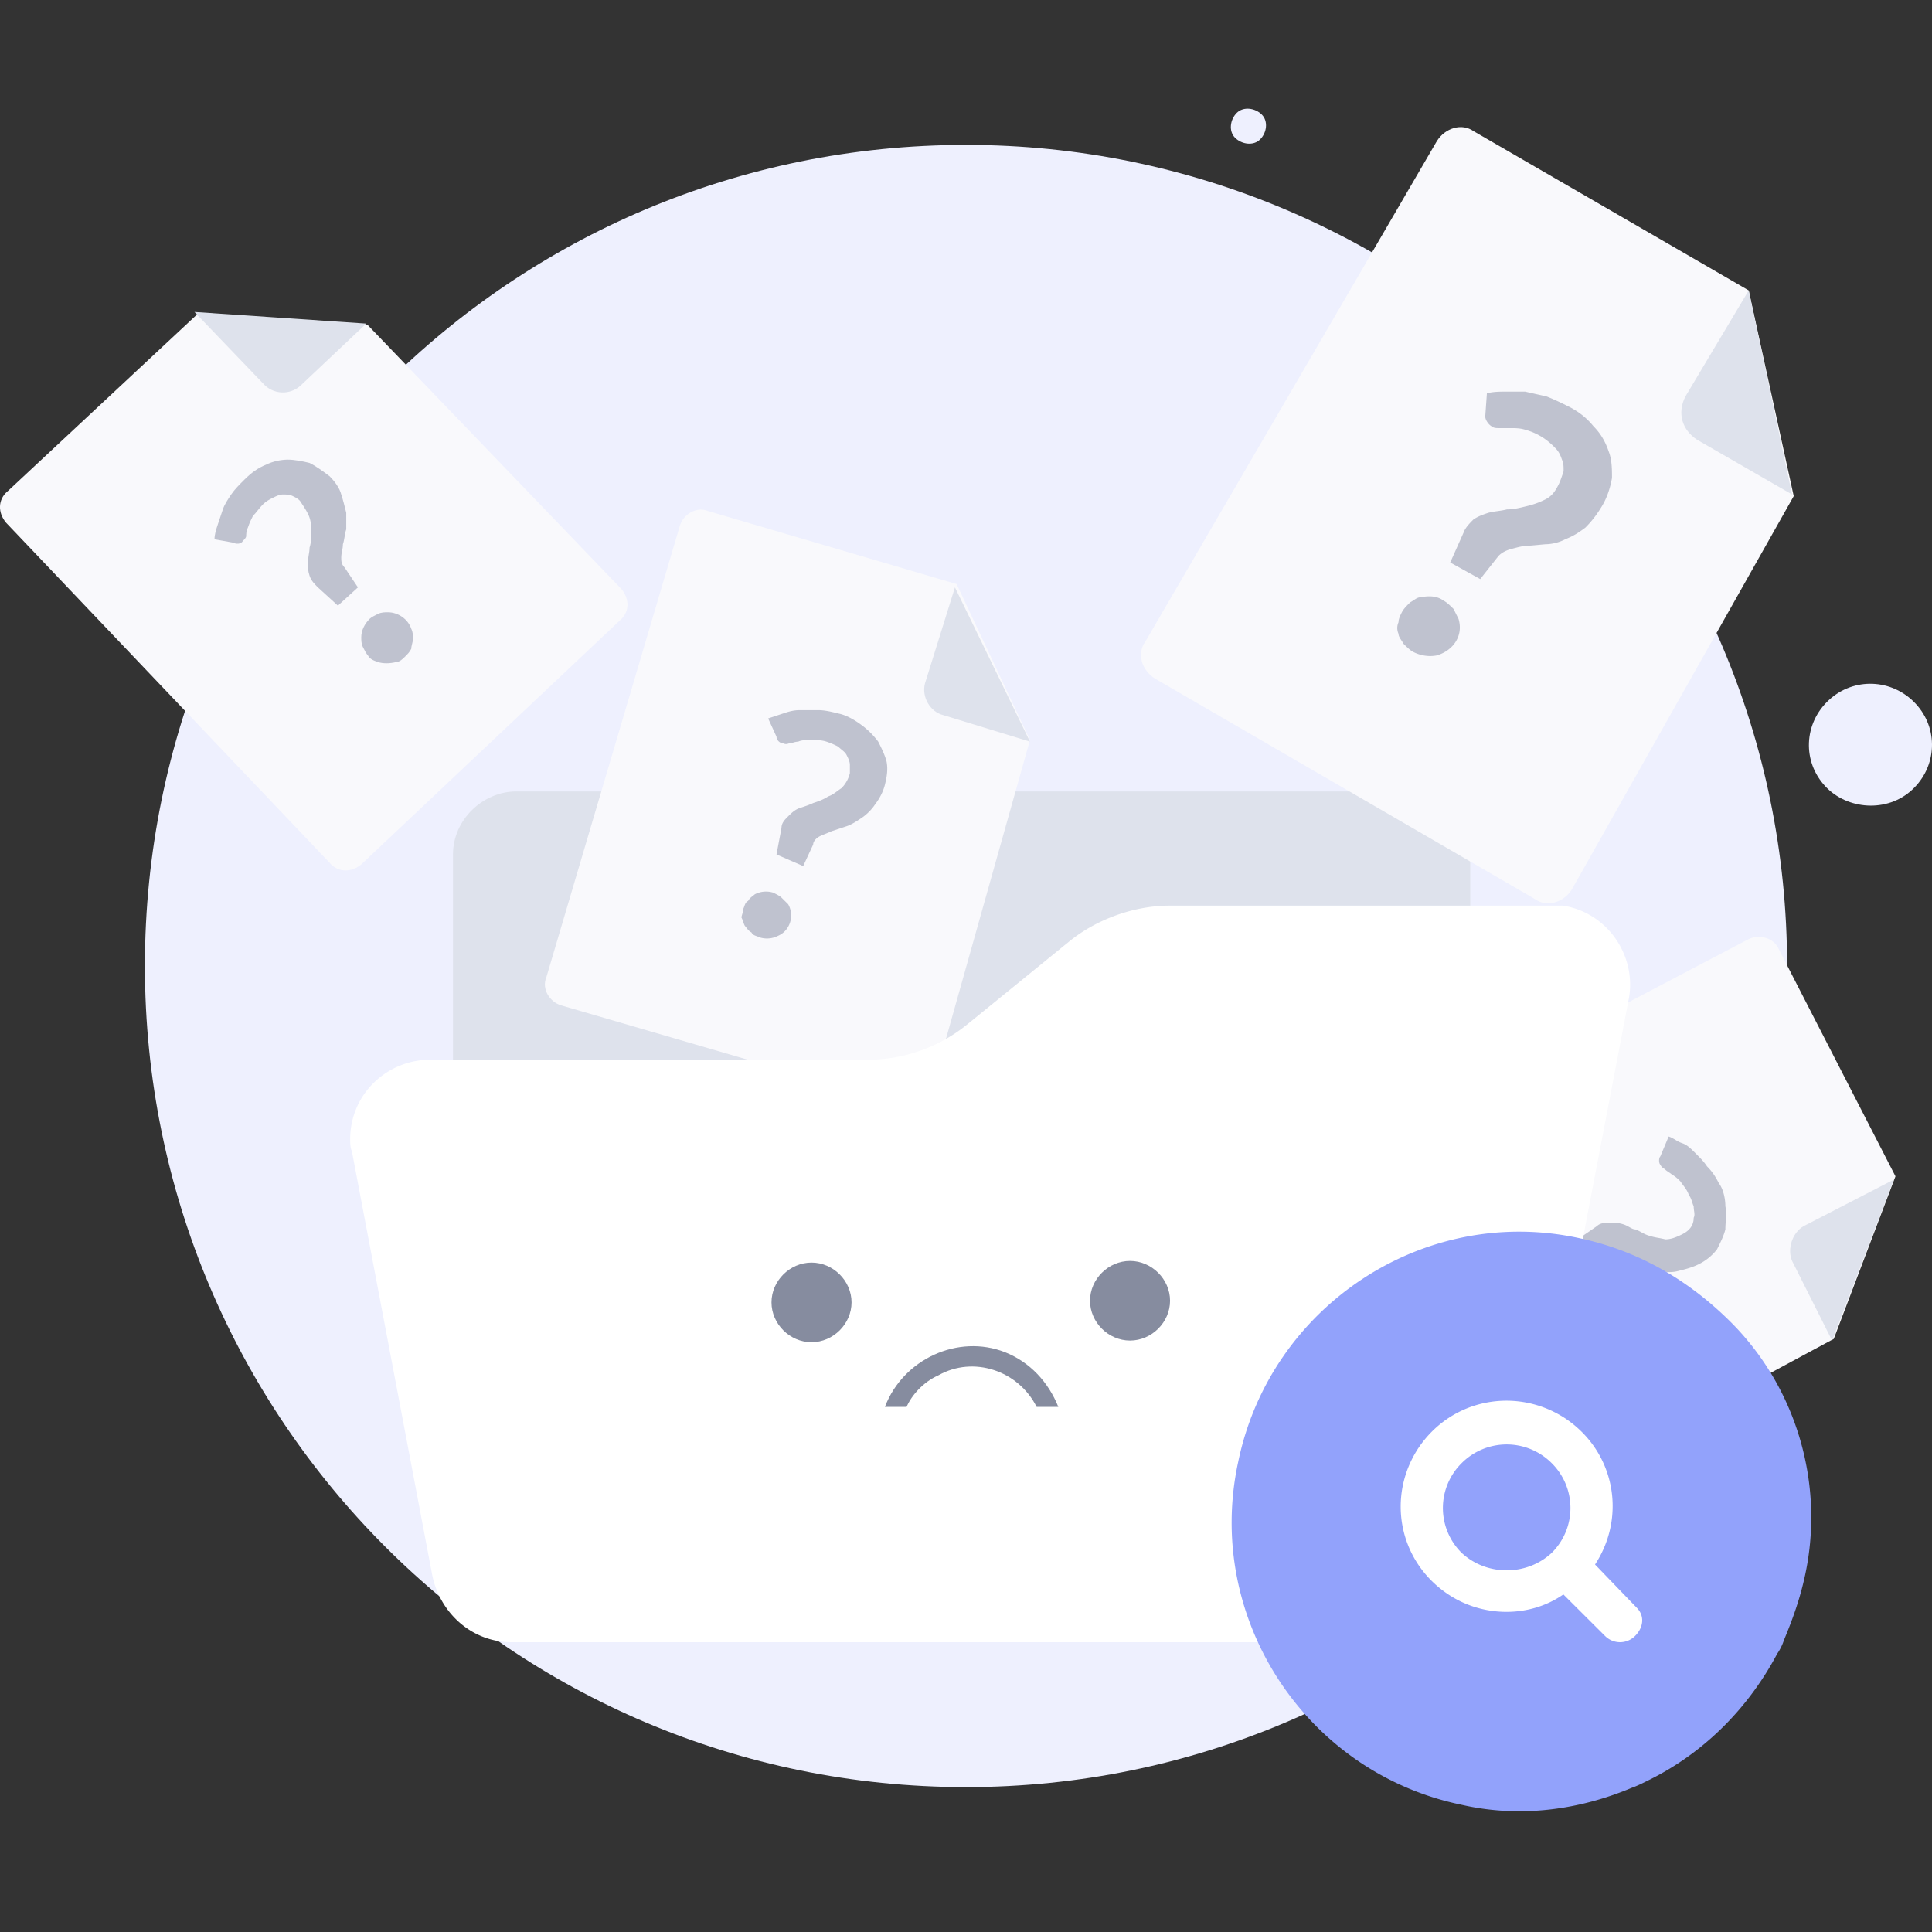 <svg width="120" height="120" viewBox="0 0 120 120" fill="none" xmlns="http://www.w3.org/2000/svg"><rect x="0" y="0" width="120" height="120" fill="#333333" stroke="none"/><g clip-path="url(#empty_svg__clip0_49799_441621)"><path d="M60 111c28.134 0 51-22.866 51-51S88.134 9 60 9C31.76 9 9 31.76 9 60c0 28.134 22.76 51 51 51z" fill="#EEF0FE"></path><path d="M32.071 49.157h55.311c2.072 0 3.936 1.752 3.936 3.916v34.725c0 2.061-1.76 3.916-3.936 3.916h-55.31c-2.072 0-3.937-1.752-3.937-3.916V53.073c0-2.164 1.865-3.916 3.936-3.916z" fill="#DEE2EC"></path><path d="M118.767 49.054c1.554-1.443 1.657-3.813.207-5.359-1.45-1.545-3.832-1.648-5.386-.206-1.554 1.443-1.657 3.813-.207 5.358 1.346 1.443 3.832 1.65 5.386.207zM78.267 8.661c.415-.412.518-1.133.104-1.546-.414-.412-1.14-.515-1.554-.103-.414.413-.517 1.134-.103 1.546.414.412 1.14.515 1.553.103z" fill="#EEF0FE"></path><path d="M111.412 30.815L97.636 55.236c-.518.825-1.553 1.134-2.278.619L71.742 42.15c-.829-.515-1.14-1.546-.622-2.267L89.246 8.764c.518-.824 1.554-1.133 2.28-.618l17.09 9.892 2.796 12.777z" fill="#F9F9FC"></path><path d="M108.616 18.038l-3.936 6.595c-.518 1.03-.207 2.06.725 2.679l5.904 3.4" fill="#DEE2EC"></path><path d="M92.354 24.427c.415-.103.829-.103 1.14-.103h1.243c.414.103.932.206 1.346.309.518.206.932.412 1.347.618.621.31 1.139.721 1.553 1.237.415.412.725.927.932 1.545.208.515.208 1.134.208 1.649-.104.618-.311 1.237-.622 1.752-.31.515-.621.927-1.036 1.34-.414.308-.725.514-1.243.72a2.77 2.77 0 01-1.242.31l-1.14.103c-.31 0-.621.103-1.036.206-.31.103-.518.206-.725.412l-1.14 1.443-1.863-1.03.828-1.856c.104-.309.414-.618.622-.824.31-.206.621-.31.932-.412.414-.103.725-.103 1.14-.206.413 0 .828-.103 1.242-.206a5.07 5.07 0 001.14-.413c.414-.206.62-.515.828-.927.104-.206.207-.515.31-.824 0-.31 0-.515-.103-.721-.103-.31-.207-.516-.414-.722a4.497 4.497 0 00-.725-.618 3.84 3.84 0 00-1.14-.515c-.31-.103-.621-.103-.932-.103h-.725c-.103 0-.31 0-.414-.103-.207-.103-.414-.412-.414-.619l.103-1.442zm-5.282 13.601c.103-.206.31-.412.518-.618.207-.103.414-.309.621-.309.518-.103 1.036-.103 1.45.206.207.103.415.31.622.515l.31.619c.311 1.03-.31 1.957-1.346 2.267-.518.103-1.036 0-1.45-.207-.207-.103-.415-.309-.622-.515-.103-.206-.31-.412-.31-.618a.877.877 0 010-.721c0-.206.103-.413.207-.619z" fill="#BFC2CF"></path><path d="M22.853 20.202l15.744 16.384c.518.618.518 1.442-.104 1.957L22.44 53.691c-.622.515-1.45.515-1.968-.103L.376 32.464c-.518-.618-.518-1.443.104-1.958l11.704-10.922 10.669.618z" fill="#F9F9FC"></path><path d="M12.08 19.377l4.35 4.534a1.632 1.632 0 002.28 0l4.04-3.812" fill="#DEE2EC"></path><path d="M13.324 33.494c0-.309.103-.618.207-.927l.31-.927c.104-.31.311-.619.519-.928.207-.309.517-.618.828-.927.414-.412.829-.721 1.347-.927.414-.207.932-.31 1.346-.31.415 0 .932.103 1.347.206.414.206.828.516 1.243.825.31.309.621.721.725 1.133.103.31.207.721.31 1.134v1.03c-.103.31-.103.618-.207.928 0 .309-.103.515-.103.824 0 .206 0 .412.207.618l.829 1.237-1.244 1.133-1.242-1.133c-.208-.206-.415-.412-.518-.722-.104-.309-.104-.515-.104-.824 0-.31.104-.618.104-.927.103-.31.103-.619.103-.928 0-.309 0-.618-.103-.927-.104-.31-.311-.618-.518-.928-.104-.206-.31-.309-.518-.412-.207-.103-.414-.103-.622-.103-.207 0-.414.103-.621.206-.207.103-.414.206-.622.413-.207.206-.414.515-.621.72-.104.207-.207.413-.31.722-.104.206-.104.412-.104.515 0 .103-.104.206-.207.31-.104.206-.415.206-.622.102l-1.14-.206zm9.529 7.213c-.104-.103-.207-.309-.31-.515-.104-.206-.104-.412-.104-.618 0-.412.207-.824.517-1.133.104-.104.311-.207.518-.31.208-.103.415-.103.622-.103.621 0 1.243.413 1.45 1.03.104.207.104.413.104.619 0 .206-.104.412-.104.618-.104.206-.207.31-.414.515-.104.103-.311.31-.518.31-.415.103-.829.103-1.14 0-.31-.103-.518-.206-.621-.413z" fill="#BFC2CF"></path><path d="M63.974 45.962l-6.112 21.742c-.207.722-1.035 1.237-1.76.928l-21.234-6.183c-.725-.206-1.243-1.03-.932-1.752l8.286-28.027c.207-.722 1.036-1.237 1.76-.928l15.434 4.534 4.558 9.686z" fill="#F9F9FC"></path><path d="M59.313 36.482l-1.864 5.977c-.208.824.31 1.752 1.139 1.958l5.386 1.648" fill="#DEE2EC"></path><path d="M47.712 44.623l.932-.309c.31-.103.621-.206 1.036-.206h1.14c.413 0 .828.103 1.242.206.518.103 1.036.412 1.45.721a4.9 4.9 0 011.036 1.03c.207.413.414.825.518 1.237.103.516 0 1.03-.104 1.443-.103.412-.31.824-.621 1.236-.207.31-.518.619-.829.825-.31.206-.621.412-.932.515l-.932.309c-.208.103-.518.206-.725.31-.208.102-.415.308-.415.514l-.621 1.34-1.657-.721.31-1.649c0-.31.208-.515.415-.721.207-.206.414-.413.725-.516.31-.103.621-.206.828-.309.311-.103.622-.206.932-.412.311-.103.518-.309.83-.515a1.99 1.99 0 00.517-.928v-.515c0-.206-.103-.412-.207-.618-.104-.206-.31-.31-.518-.515a5.063 5.063 0 00-.725-.31c-.31-.102-.622-.102-1.036-.102-.207 0-.518 0-.725.103-.207 0-.414.103-.518.103-.103 0-.207.103-.414 0-.207 0-.414-.206-.414-.412l-.518-1.134zm-1.554 11.85c.104-.206.104-.412.31-.515.104-.206.311-.31.415-.412a1.507 1.507 0 011.14-.103c.207.103.414.206.517.309l.415.412c.414.721.103 1.649-.622 1.958a1.508 1.508 0 01-1.14.103c-.206-.103-.413-.103-.517-.31-.207-.102-.31-.309-.414-.411-.104-.207-.104-.31-.208-.516 0-.103.104-.309.104-.515z" fill="#BFC2CF"></path><path d="M113.899 83.16L93.804 93.98c-.621.31-1.553.103-1.864-.618L81.893 73.887c-.311-.618-.104-1.546.621-1.855l26.102-13.704c.621-.31 1.554-.104 1.864.618l7.251 14.117-3.832 10.098z" fill="#F9F9FC"></path><path d="M117.627 73.269l-5.593 2.885c-.725.412-1.036 1.443-.725 2.164l2.486 4.946" fill="#DEE2EC"></path><path d="M103.644 70.59c.311.103.518.309.829.412.311.103.518.31.829.618.31.31.517.515.725.825.31.309.518.618.725 1.03.31.412.414 1.03.414 1.443.104.515 0 .927 0 1.442-.104.412-.311.825-.518 1.237a3.24 3.24 0 01-1.139.927c-.415.206-.829.31-1.243.412a2.142 2.142 0 01-1.14 0c-.31-.103-.725-.103-1.035-.309l-.829-.412c-.207-.103-.518-.206-.725-.31-.207-.102-.518-.102-.622.104l-1.346.515-.725-1.442 1.346-.928c.208-.206.518-.206.829-.206.311 0 .518 0 .829.103.31.103.518.31.725.31.31.102.518.308.932.411.311.103.518.103.932.206.311 0 .622-.102 1.036-.309.414-.206.725-.515.725-1.03.104-.206 0-.412 0-.721-.104-.207-.104-.413-.311-.722-.103-.309-.31-.515-.518-.824-.103-.103-.31-.31-.518-.412-.103-.103-.31-.206-.414-.31-.103-.102-.207-.102-.311-.308-.103-.103-.103-.413 0-.516l.518-1.236zm-9.529 7.11c.207-.103.31-.206.622-.103.207-.103.414 0 .517 0 .415.103.725.412.83.721.103.206.103.412.103.618v.515c-.104.31-.415.722-.725.825-.208.103-.415.103-.622.103h-.518c-.414-.103-.725-.412-.828-.721-.104-.207-.104-.413-.104-.619-.103-.206 0-.412 0-.515.104-.206.207-.309.207-.515.104-.103.415-.103.518-.31z" fill="#BFC2CF"></path><path d="M92.354 71.517v17.105c0 2.164-1.864 4.02-4.04 4.02H31.45c-2.175 0-4.04-1.856-4.04-4.02V70.075" stroke="#1676EE" stroke-width="3" stroke-linecap="round" stroke-linejoin="round"></path><path d="M90.179 60.492H70.706c-1.864 0-3.729.618-5.179 1.855l-5.179 4.121c-1.45 1.134-3.314 1.855-5.179 1.855H33.003c-2.175 0-4.04 1.752-4.04 4.019 0 .206 0 .412.104.618l4.04 21.124c.31 1.957 2.072 3.503 4.04 3.503h47.335c2.072 0 3.729-1.443 4.04-3.4l5.696-29.058c.311-2.164-1.139-4.225-3.418-4.534-.207-.103-.414-.103-.621-.103z" fill="#fff"></path><path d="M96.33 56.25H72.666c-2.219 0-4.543.841-6.233 2.209l-6.338 5.153a9.818 9.818 0 01-6.233 2.209H26.715c-2.641 0-4.965 2.103-4.965 4.943 0 .21 0 .526.106.736l4.964 26.188c.423 2.419 2.43 4.312 4.965 4.312h57.572c2.43 0 4.543-1.788 4.965-4.207l6.866-35.864c.423-2.629-1.373-5.258-4.12-5.679h-.739z" fill="#fff"></path><path d="M50.405 83.367c1.346 0 2.486-1.133 2.486-2.473 0-1.34-1.14-2.473-2.486-2.473-1.347 0-2.486 1.133-2.486 2.473 0 1.34 1.14 2.473 2.486 2.473zM70.189 83.264c1.346 0 2.485-1.133 2.485-2.473 0-1.34-1.139-2.473-2.486-2.473-1.346 0-2.485 1.133-2.485 2.473 0 1.34 1.139 2.473 2.486 2.473zM65.735 87.386h-1.347c-1.14-2.267-3.936-3.194-6.11-1.958-.933.412-1.658 1.237-1.969 1.958h-1.346c1.139-2.988 4.557-4.534 7.457-3.4 1.554.618 2.693 1.854 3.315 3.4z" fill="#868C9F"></path><path d="M112.063 98.082c-.315 1.37-.735 2.528-1.26 3.793a3.2 3.2 0 01-.419.843c-1.785 3.371-4.513 6.11-7.872 7.796-.42.21-.839.421-1.154.527-3.254 1.369-6.927 1.896-10.6 1.053-9.656-2.002-15.953-11.589-13.854-21.282 1.994-9.692 11.545-16.013 21.2-13.906 3.464.737 6.507 2.423 9.131 4.951 4.303 4.11 6.192 10.325 4.828 16.225z" fill="#92A2FB"></path><path d="M101.66 99.858l-2.59-2.684c1.968-2.993 1.243-7.019-1.863-9.084-3.003-1.96-7.042-1.238-9.113 1.859-1.968 2.993-1.243 7.019 1.864 9.083 2.175 1.445 5.074 1.445 7.145 0l2.59 2.581a1.316 1.316 0 001.863 0c.518-.516.621-1.239.104-1.755zm-10.874-3.406a3.916 3.916 0 010-5.574 3.946 3.946 0 015.592 0 3.916 3.916 0 010 5.574c-1.553 1.445-4.038 1.445-5.592 0z" fill="#fff"></path></g><defs><clipPath id="empty_svg__clip0_49799_441621"><path fill="#fff" d="M0 0h120v120H0z"></path></clipPath></defs></svg>